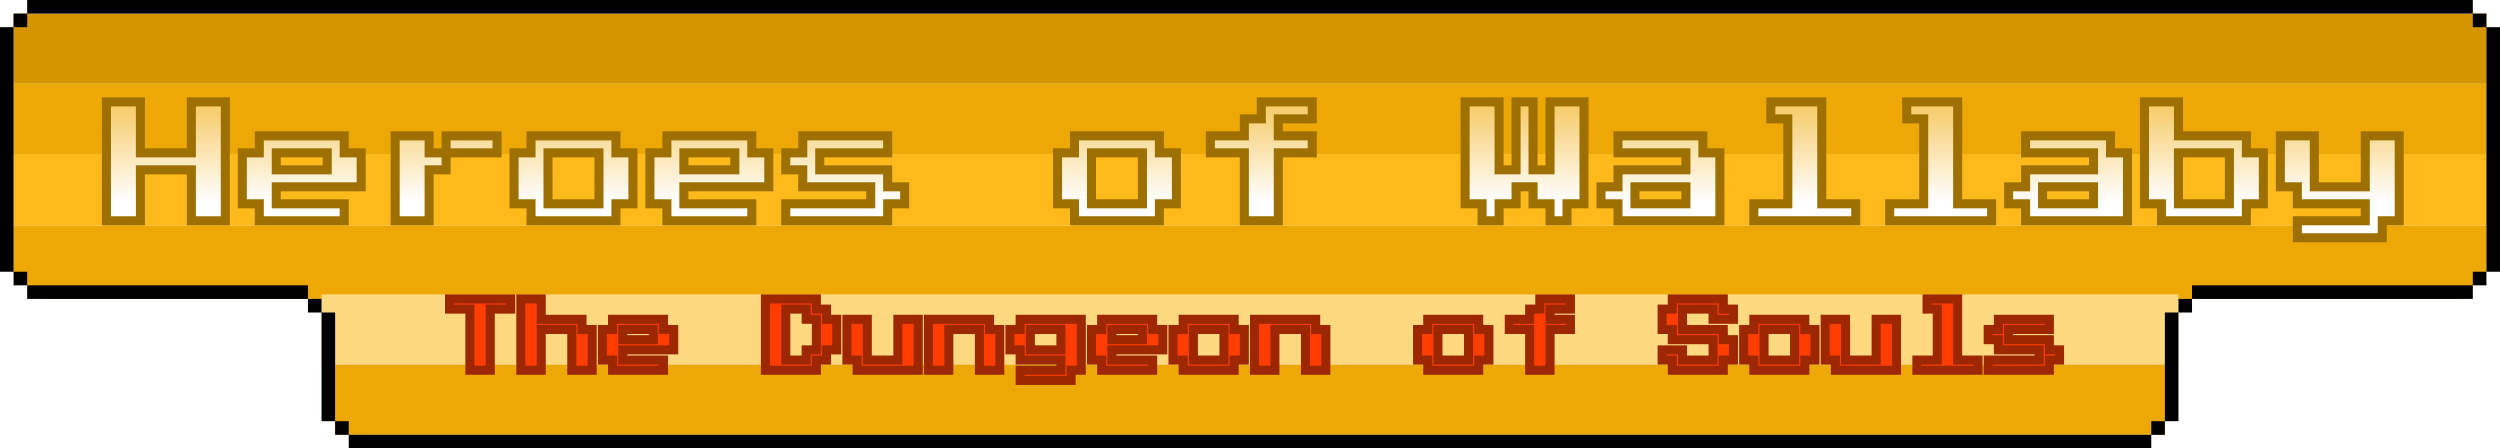 <svg fill="none" height="165" viewBox="0 0 920 165" width="920" xmlns="http://www.w3.org/2000/svg" xmlns:xlink="http://www.w3.org/1999/xlink"><filter id="a" color-interpolation-filters="sRGB" filterUnits="userSpaceOnUse" height="54.167" width="847.915" x="35.001" y="30"><feFlood flood-opacity="0" result="BackgroundImageFix"/><feColorMatrix in="SourceAlpha" result="hardAlpha" type="matrix" values="0 0 0 0 0 0 0 0 0 0 0 0 0 0 0 0 0 0 127 0"/><feOffset dx="4.167" dy="4.167"/><feComposite in2="hardAlpha" operator="out"/><feColorMatrix type="matrix" values="0 0 0 0 0.421 0 0 0 0 0.298 0 0 0 0 0 0 0 0 0.8 0"/><feBlend in2="BackgroundImageFix" mode="normal" result="effect1_dropShadow_100_13019"/><feBlend in="SourceGraphic" in2="effect1_dropShadow_100_13019" mode="normal" result="shape"/><feColorMatrix in="SourceAlpha" result="hardAlpha" type="matrix" values="0 0 0 0 0 0 0 0 0 0 0 0 0 0 0 0 0 0 127 0"/><feOffset dy="3.333"/><feGaussianBlur stdDeviation="1.667"/><feComposite in2="hardAlpha" k2="-1" k3="1" operator="arithmetic"/><feColorMatrix type="matrix" values="0 0 0 0 1 0 0 0 0 1 0 0 0 0 1 0 0 0 0.25 0"/><feBlend in2="shape" mode="normal" result="effect2_innerShadow_100_13019"/></filter><filter id="b" color-interpolation-filters="sRGB" filterUnits="userSpaceOnUse" height="33.333" width="594.165" x="163.751" y="105.001"><feFlood flood-opacity="0" result="BackgroundImageFix"/><feColorMatrix in="SourceAlpha" result="hardAlpha" type="matrix" values="0 0 0 0 0 0 0 0 0 0 0 0 0 0 0 0 0 0 127 0"/><feOffset dx="1.667" dy="1.667"/><feComposite in2="hardAlpha" operator="out"/><feColorMatrix type="matrix" values="0 0 0 0 0.475 0 0 0 0 0.116 0 0 0 0 0 0 0 0 1 0"/><feBlend in2="BackgroundImageFix" mode="normal" result="effect1_dropShadow_100_13019"/><feBlend in="SourceGraphic" in2="effect1_dropShadow_100_13019" mode="normal" result="shape"/><feColorMatrix in="SourceAlpha" result="hardAlpha" type="matrix" values="0 0 0 0 0 0 0 0 0 0 0 0 0 0 0 0 0 0 127 0"/><feOffset dy="3.333"/><feGaussianBlur stdDeviation="1.667"/><feComposite in2="hardAlpha" k2="-1" k3="1" operator="arithmetic"/><feColorMatrix type="matrix" values="0 0 0 0 1 0 0 0 0 1 0 0 0 0 1 0 0 0 0.25 0"/><feBlend in2="shape" mode="normal" result="effect2_innerShadow_100_13019"/></filter><linearGradient id="c" gradientUnits="userSpaceOnUse" x1="460" x2="460" y1="30" y2="80"><stop offset="0" stop-color="#f6c962"/><stop offset=".729" stop-color="#fff"/></linearGradient><path d="m5 5.004h909.998v25.833h-909.998z" fill="#d59500"/><path d="m5 30.839h909.998v25.833h-909.998z" fill="#eda806"/><path d="m5 56.67h909.998v26.33h-909.998z" fill="#feba1a"/><path d="m5 83h910v17l-10 10h-889.5l-10.5-10z" fill="#eda806"/><path d="m118.333 108.337h683.332v25.833h-683.332z" fill="#ffd980"/><path d="m123.333 134.171h673.332v25.833h-673.332z" fill="#eda806"/><g filter="url(#a)"><path d="m35.001 73.75v-43.75h12.5v18.75h18.75v-18.75h12.5v43.75h-12.5v-18.75h-18.75v18.75zm56.25 0v-6.25h-6.25v-18.75h6.25v-6.25h31.25v6.25h6.25v12.5h-31.25v6.25h25v6.25zm6.25-18.75h18.75v-6.25h-18.75zm56.25-6.25h6.25v6.25h-6.25v18.75h-12.5v-31.25h12.5zm25-6.25v6.25h-18.75v-6.25zm12.5 31.25v-6.25h-6.25v-18.75h6.25v-6.25h31.249v6.25h6.25v18.75h-6.25v6.25zm6.249-6.25h18.75v-18.75h-18.75zm43.75 6.25v-6.25h-6.25v-18.75h6.25v-6.25h31.25v6.25h6.25v12.5h-31.25v6.25h25v6.25zm6.25-18.75h18.75v-6.25h-18.75zm37.5 18.75v-6.25h31.25v-6.25h-25v-6.25h-6.25v-6.25h6.25v-6.25h31.25v6.25h-25v6.25h25v6.25h6.25v6.25h-6.25v6.25zm106.25 0v-6.25h-6.25v-18.75h6.25v-6.25h31.25v6.25h6.25v18.75h-6.25v6.25zm6.25-6.25h18.75v-18.75h-18.75zm56.25 6.25v-25h-12.5v-6.25h12.5v-6.25h6.25v-6.25h18.75v6.25h-12.5v6.25h12.5v6.25h-12.5v25zm87.5 0v-6.25h-6.25v-37.5h12.5v25h6.25v-25h6.25v25h6.25v-25h12.5v37.5h-6.25v6.25h-6.25v-6.25h-6.25v-6.25h-6.25v6.25h-6.25v6.25zm50 0v-6.25h-6.25v-6.25h6.25v-6.25h25v-6.25h-25v-6.25h31.25v6.25h6.25v25zm6.25-6.25h18.75v-6.25h-18.75zm43.75 6.25v-6.25h12.5v-31.25h-6.25v-6.25h18.75v37.5h12.5v6.25zm50 0v-6.25h12.5v-31.25h-6.25v-6.25h18.75v37.5h12.499v6.25zm50 0v-6.25h-6.25v-6.25h6.25v-6.25h24.999v-6.25h-24.999v-6.25h31.249v6.25h6.25v25zm6.249-6.25h18.75v-6.25h-18.75zm43.75 6.25v-6.25h-6.25v-37.5h12.5v12.5h25v6.25h6.25v18.75h-6.25v6.25zm6.25-6.25h18.75v-18.75h-18.75zm43.75 12.5v-6.25h25v-6.25h-25v-6.25h-6.25v-18.75h12.5v18.75h18.75v-18.75h12.5v31.25h-6.25v6.25z" fill="url(#c)"/><path d="m35.001 73.75h-1.667v1.667h1.667zm0-43.75v-1.667h-1.667v1.667zm12.5 0h1.667v-1.667h-1.667zm0 18.75h-1.667v1.667h1.667zm18.75 0v1.667h1.667v-1.667zm0-18.75v-1.667h-1.667v1.667zm12.5 0h1.667v-1.667h-1.667zm0 43.75v1.667h1.667v-1.667zm-12.5 0h-1.667v1.667h1.667zm0-18.75h1.667v-1.667h-1.667zm-18.75 0v-1.667h-1.667v1.667zm0 18.75v1.667h1.667v-1.667zm-10.833 0v-43.75h-3.333v43.75zm-1.667-42.083h12.5v-3.333h-12.5zm10.833-1.667v18.75h3.333v-18.75zm1.667 20.417h18.75v-3.333h-18.75zm20.417-1.667v-18.75h-3.333v18.75zm-1.667-17.083h12.5v-3.333h-12.5zm10.833-1.667v43.75h3.333v-43.75zm1.667 42.083h-12.5v3.333h12.5zm-10.833 1.667v-18.75h-3.333v18.75zm-1.667-20.417h-18.75v3.333h18.75zm-20.417 1.667v18.75h3.333v-18.75zm1.667 17.083h-12.5v3.333h12.5zm43.75 1.667h-1.667v1.667h1.667zm0-6.25h1.667v-1.667h-1.667zm-6.25 0h-1.667v1.667h1.667zm0-18.75v-1.667h-1.667v1.667zm6.25 0v1.667h1.667v-1.667zm0-6.25v-1.667h-1.667v1.667zm31.25 0h1.666v-1.667h-1.666zm0 6.25h-1.667v1.667h1.667zm6.25 0h1.666v-1.667h-1.666zm0 12.5v1.667h1.666v-1.667zm-31.25 0v-1.667h-1.667v1.667zm0 6.25h-1.667v1.667h1.667zm25 0h1.666v-1.667h-1.666zm0 6.25v1.667h1.666v-1.667zm-25-18.75h-1.667v1.667h1.667zm18.75 0v1.667h1.666v-1.667zm0-6.25h1.666v-1.667h-1.666zm-18.75 0v-1.667h-1.667v1.667zm-4.583 25v-6.25h-3.333v6.25zm-1.667-7.917h-6.25v3.333h6.25zm-4.583 1.667v-18.75h-3.333v18.75zm-1.667-17.083h6.25v-3.333h-6.25zm7.917-1.667v-6.25h-3.333v6.25zm-1.667-4.583h31.25v-3.333h-31.25zm29.583-1.667v6.25h3.333v-6.25zm1.667 7.917h6.25v-3.333h-6.25zm4.583-1.667v12.5h3.333v-12.5zm1.667 10.833h-31.25v3.333h31.25zm-32.917 1.667v6.25h3.333v-6.25zm1.667 7.917h25v-3.333h-25zm23.333-1.667v6.25h3.333v-6.25zm1.667 4.583h-31.25v3.333h31.25zm-25-15.417h18.75v-3.333h-18.75zm20.416-1.667v-6.25h-3.333v6.25zm-1.666-7.917h-18.75v3.333h18.75zm-20.417 1.667v6.25h3.333v-6.25zm57.917 0h-1.667v1.667h1.667zm6.25 0h1.666v-1.667h-1.666zm0 6.25v1.667h1.666v-1.667zm-6.25 0v-1.667h-1.667v1.667zm0 18.75v1.667h1.666v-1.667zm-12.5 0h-1.667v1.667h1.667zm0-31.25v-1.667h-1.667v1.667zm12.5 0h1.666v-1.667h-1.666zm25 0h1.666v-1.667h-1.666zm0 6.25v1.667h1.666v-1.667zm-18.75 0h-1.667v1.667h1.667zm0-6.25v-1.667h-1.667v1.667zm-6.25 7.917h6.25v-3.333h-6.25zm4.583-1.667v6.25h3.333v-6.25zm1.667 4.583h-6.25v3.333h6.25zm-7.917 1.667v18.75h3.333v-18.75zm1.667 17.083h-12.5v3.333h12.5zm-10.834 1.667v-31.25h-3.333v31.25zm-1.666-29.583h12.5v-3.333h-12.5zm10.833-1.667v6.25h3.333v-6.25zm25 0v6.25h3.333v-6.25zm1.667 4.583h-18.75v3.333h18.75zm-17.084 1.667v-6.25h-3.333v6.25zm-1.666-4.583h18.75v-3.333h-18.75zm31.25 29.583h-1.667v1.667h1.667zm0-6.25h1.666v-1.667h-1.666zm-6.25 0h-1.667v1.667h1.667zm0-18.75v-1.667h-1.667v1.667zm6.25 0v1.667h1.666v-1.667zm0-6.25v-1.667h-1.667v1.667zm31.249 0h1.667v-1.667h-1.667zm0 6.25h-1.666v1.667h1.666zm6.25 0h1.667v-1.667h-1.667zm0 18.75v1.667h1.667v-1.667zm-6.25 0v-1.667h-1.666v1.667zm0 6.25v1.667h1.667v-1.667zm-25-6.25h-1.666v1.667h1.666zm18.75 0v1.667h1.667v-1.667zm0-18.75h1.667v-1.667h-1.667zm-18.75 0v-1.667h-1.666v1.667zm-4.583 25v-6.25h-3.333v6.25zm-1.666-7.917h-6.25v3.333h6.25zm-4.584 1.667v-18.75h-3.333v18.75zm-1.666-17.083h6.25v-3.333h-6.25zm7.916-1.667v-6.25h-3.333v6.25zm-1.666-4.583h31.249v-3.333h-31.249zm29.583-1.667v6.25h3.333v-6.25zm1.666 7.917h6.25v-3.333h-6.25zm4.584-1.667v18.75h3.333v-18.75zm1.666 17.083h-6.25v3.333h6.25zm-7.916 1.667v6.25h3.333v-6.25zm1.666 4.583h-31.249v3.333h31.249zm-25-2.917h18.75v-3.333h-18.75zm20.417-1.667v-18.75h-3.333v18.75zm-1.667-20.417h-18.75v3.333h18.75zm-20.416 1.667v18.75h3.333v-18.75zm45.416 25h-1.666v1.667h1.666zm0-6.25h1.667v-1.667h-1.667zm-6.25 0h-1.666v1.667h1.666zm0-18.75v-1.667h-1.666v1.667zm6.25 0v1.667h1.667v-1.667zm0-6.25v-1.667h-1.666v1.667zm31.25 0h1.667v-1.667h-1.667zm0 6.25h-1.666v1.667h1.666zm6.25 0h1.667v-1.667h-1.667zm0 12.5v1.667h1.667v-1.667zm-31.25 0v-1.667h-1.666v1.667zm0 6.25h-1.666v1.667h1.666zm25 0h1.667v-1.667h-1.667zm0 6.25v1.667h1.667v-1.667zm-25-18.75h-1.666v1.667h1.666zm18.75 0v1.667h1.667v-1.667zm0-6.25h1.667v-1.667h-1.667zm-18.75 0v-1.667h-1.666v1.667zm-4.583 25v-6.25h-3.333v6.25zm-1.667-7.917h-6.25v3.333h6.25zm-4.583 1.667v-18.75h-3.333v18.75zm-1.667-17.083h6.25v-3.333h-6.25zm7.917-1.667v-6.25h-3.333v6.25zm-1.667-4.583h31.25v-3.333h-31.25zm29.584-1.667v6.25h3.333v-6.25zm1.666 7.917h6.25v-3.333h-6.25zm4.584-1.667v12.5h3.333v-12.5zm1.666 10.833h-31.25v3.333h31.25zm-32.916 1.667v6.25h3.333v-6.25zm1.666 7.917h25v-3.333h-25zm23.334-1.667v6.25h3.333v-6.25zm1.666 4.583h-31.25v3.333h31.25zm-25-15.417h18.75v-3.333h-18.75zm20.417-1.667v-6.25h-3.333v6.25zm-1.667-7.917h-18.75v3.333h18.75zm-20.416 1.667v6.25h3.333v-6.25zm39.166 25h-1.666v1.667h1.666zm0-6.25v-1.667h-1.666v1.667zm31.25 0v1.667h1.667v-1.667zm0-6.25h1.667v-1.667h-1.667zm-25 0h-1.666v1.667h1.666zm0-6.25h1.667v-1.667h-1.667zm-6.25 0h-1.666v1.667h1.666zm0-6.25v-1.667h-1.666v1.667zm6.25 0v1.667h1.667v-1.667zm0-6.25v-1.667h-1.666v1.667zm31.25 0h1.667v-1.667h-1.667zm0 6.25v1.667h1.667v-1.667zm-25 0v-1.667h-1.666v1.667zm0 6.25h-1.666v1.667h1.666zm25 0h1.667v-1.667h-1.667zm0 6.25h-1.666v1.667h1.666zm6.25 0h1.667v-1.667h-1.667zm0 6.25v1.667h1.667v-1.667zm-6.25 0v-1.667h-1.666v1.667zm0 6.25v1.667h1.667v-1.667zm-35.833 0v-6.25h-3.333v6.25zm-1.667-4.583h31.25v-3.333h-31.25zm32.917-1.667v-6.25h-3.333v6.25zm-1.667-7.917h-25v3.333h25zm-23.333 1.667v-6.25h-3.333v6.25zm-1.667-7.917h-6.25v3.333h6.25zm-4.583 1.667v-6.25h-3.333v6.25zm-1.667-4.583h6.25v-3.333h-6.25zm7.917-1.667v-6.25h-3.333v6.25zm-1.667-4.583h31.25v-3.333h-31.25zm29.584-1.667v6.25h3.333v-6.25zm1.666 4.583h-25v3.333h25zm-26.666 1.667v6.25h3.333v-6.25zm1.666 7.917h25v-3.333h-25zm23.334-1.667v6.25h3.333v-6.25zm1.666 7.917h6.25v-3.333h-6.25zm4.584-1.667v6.25h3.333v-6.25zm1.666 4.583h-6.25v3.333h6.25zm-7.916 1.667v6.25h3.333v-6.25zm1.666 4.583h-37.5v3.333h37.5zm68.75 1.667h-1.667v1.667h1.667zm0-6.25h1.667v-1.667h-1.667zm-6.25 0h-1.667v1.667h1.667zm0-18.75v-1.667h-1.667v1.667zm6.25 0v1.667h1.667v-1.667zm0-6.25v-1.667h-1.667v1.667zm31.25 0h1.667v-1.667h-1.667zm0 6.25h-1.667v1.667h1.667zm6.25 0h1.667v-1.667h-1.667zm0 18.75v1.667h1.667v-1.667zm-6.25 0v-1.667h-1.667v1.667zm0 6.25v1.667h1.667v-1.667zm-25-6.25h-1.667v1.667h1.667zm18.75 0v1.667h1.667v-1.667zm0-18.75h1.667v-1.667h-1.667zm-18.75 0v-1.667h-1.667v1.667zm-4.583 25v-6.25h-3.334v6.25zm-1.667-7.917h-6.25v3.333h6.25zm-4.583 1.667v-18.75h-3.334v18.75zm-1.667-17.083h6.25v-3.333h-6.25zm7.917-1.667v-6.25h-3.334v6.25zm-1.667-4.583h31.25v-3.333h-31.25zm29.583-1.667v6.25h3.334v-6.25zm1.667 7.917h6.25v-3.333h-6.25zm4.583-1.667v18.75h3.334v-18.75zm1.667 17.083h-6.25v3.333h6.25zm-7.917 1.667v6.25h3.334v-6.25zm1.667 4.583h-31.25v3.333h31.25zm-25-2.917h18.75v-3.333h-18.75zm20.417-1.667v-18.75h-3.334v18.75zm-1.667-20.417h-18.75v3.333h18.75zm-20.417 1.667v18.75h3.334v-18.75zm57.917 25h-1.667v1.667h1.667zm0-25h1.667v-1.667h-1.667zm-12.5 0h-1.667v1.667h1.667zm0-6.25v-1.667h-1.667v1.667zm12.5 0v1.667h1.667v-1.667zm0-6.25v-1.667h-1.667v1.667zm6.25 0v1.667h1.667v-1.667zm0-6.25v-1.667h-1.667v1.667zm18.75 0h1.667v-1.667h-1.667zm0 6.25v1.667h1.667v-1.667zm-12.5 0v-1.667h-1.667v1.667zm0 6.25h-1.667v1.667h1.667zm12.5 0h1.667v-1.667h-1.667zm0 6.25v1.667h1.667v-1.667zm-12.5 0v-1.667h-1.667v1.667zm0 25v1.667h1.667v-1.667zm-10.833 0v-25h-3.334v25zm-1.667-26.667h-12.5v3.333h12.5zm-10.833 1.667v-6.25h-3.334v6.25zm-1.667-4.583h12.5v-3.333h-12.5zm14.167-1.667v-6.25h-3.334v6.25zm-1.667-4.583h6.25v-3.333h-6.25zm7.917-1.667v-6.25h-3.334v6.25zm-1.667-4.583h18.75v-3.333h-18.75zm17.083-1.667v6.25h3.334v-6.25zm1.667 4.583h-12.5v3.333h12.5zm-14.167 1.667v6.25h3.334v-6.25zm1.667 7.917h12.5v-3.333h-12.5zm10.833-1.667v6.25h3.334v-6.25zm1.667 4.583h-12.5v3.333h12.5zm-14.167 1.667v25h3.334v-25zm1.667 23.333h-12.5v3.333h12.5zm75 1.667h-1.667v1.667h1.667zm0-6.25h1.667v-1.667h-1.667zm-6.25 0h-1.667v1.667h1.667zm0-37.5v-1.667h-1.667v1.667zm12.5 0h1.667v-1.667h-1.667zm0 25h-1.667v1.667h1.667zm6.25 0v1.667h1.667v-1.667zm0-25v-1.667h-1.667v1.667zm6.25 0h1.666v-1.667h-1.666zm0 25h-1.667v1.667h1.667zm6.25 0v1.667h1.666v-1.667zm0-25v-1.667h-1.667v1.667zm12.5 0h1.666v-1.667h-1.666zm0 37.5v1.667h1.666v-1.667zm-6.25 0v-1.667h-1.667v1.667zm0 6.25v1.667h1.666v-1.667zm-6.25 0h-1.667v1.667h1.667zm0-6.25h1.666v-1.667h-1.666zm-6.25 0h-1.667v1.667h1.667zm0-6.25h1.666v-1.667h-1.666zm-6.25 0v-1.667h-1.667v1.667zm0 6.25v1.667h1.667v-1.667zm-6.25 0v-1.667h-1.667v1.667zm0 6.25v1.667h1.667v-1.667zm-4.583 0v-6.25h-3.334v6.25zm-1.667-7.917h-6.25v3.333h6.25zm-4.583 1.667v-37.5h-3.334v37.5zm-1.667-35.833h12.5v-3.333h-12.5zm10.833-1.667v25h3.334v-25zm1.667 26.667h6.25v-3.333h-6.25zm7.917-1.667v-25h-3.334v25zm-1.667-23.333h6.25v-3.333h-6.25zm4.583-1.667v25h3.333v-25zm1.667 26.667h6.25v-3.333h-6.25zm7.916-1.667v-25h-3.333v25zm-1.666-23.333h12.5v-3.333h-12.5zm10.833-1.667v37.5h3.333v-37.5zm1.667 35.833h-6.25v3.333h6.25zm-7.917 1.667v6.25h3.333v-6.25zm1.667 4.583h-6.25v3.333h6.25zm-4.584 1.667v-6.25h-3.333v6.25zm-1.666-7.917h-6.25v3.333h6.25zm-4.584 1.667v-6.25h-3.333v6.25zm-1.666-7.917h-6.25v3.333h6.25zm-7.917 1.667v6.25h3.334v-6.25zm1.667 4.583h-6.25v3.333h6.25zm-7.917 1.667v6.25h3.334v-6.25zm1.667 4.583h-6.25v3.333h6.25zm43.75 1.667h-1.667v1.667h1.667zm0-6.25h1.666v-1.667h-1.666zm-6.25 0h-1.667v1.667h1.667zm0-6.25v-1.667h-1.667v1.667zm6.25 0v1.667h1.666v-1.667zm0-6.25v-1.667h-1.667v1.667zm25 0v1.667h1.666v-1.667zm0-6.25h1.666v-1.667h-1.666zm-25 0h-1.667v1.667h1.667zm0-6.25v-1.667h-1.667v1.667zm31.25 0h1.666v-1.667h-1.666zm0 6.25h-1.667v1.667h1.667zm6.25 0h1.666v-1.667h-1.666zm0 25v1.667h1.666v-1.667zm-31.25-6.25h-1.667v1.667h1.667zm18.75 0v1.667h1.666v-1.667zm0-6.25h1.666v-1.667h-1.666zm-18.75 0v-1.667h-1.667v1.667zm-4.584 12.5v-6.25h-3.333v6.25zm-1.666-7.917h-6.25v3.333h6.25zm-4.584 1.667v-6.25h-3.333v6.25zm-1.666-4.583h6.25v-3.333h-6.25zm7.916-1.667v-6.25h-3.333v6.25zm-1.666-4.583h25v-3.333h-25zm26.666-1.667v-6.25h-3.333v6.25zm-1.666-7.917h-25v3.333h25zm-23.334 1.667v-6.25h-3.333v6.25zm-1.666-4.583h31.25v-3.333h-31.25zm29.583-1.667v6.25h3.333v-6.25zm1.667 7.917h6.25v-3.333h-6.25zm4.583-1.667v25h3.333v-25zm1.667 23.333h-37.5v3.333h37.5zm-31.25-2.917h18.75v-3.333h-18.75zm20.416-1.667v-6.25h-3.333v6.25zm-1.666-7.917h-18.75v3.333h18.75zm-20.417 1.667v6.25h3.333v-6.25zm45.417 12.5h-1.667v1.667h1.667zm0-6.25v-1.667h-1.667v1.667zm12.5 0v1.667h1.666v-1.667zm0-31.25h1.666v-1.667h-1.666zm-6.25 0h-1.667v1.667h1.667zm0-6.25v-1.667h-1.667v1.667zm18.75 0h1.666v-1.667h-1.666zm0 37.5h-1.667v1.667h1.667zm12.5 0h1.666v-1.667h-1.666zm0 6.25v1.667h1.666v-1.667zm-35.834 0v-6.25h-3.333v6.25zm-1.666-4.583h12.5v-3.333h-12.5zm14.166-1.667v-31.25h-3.333v31.25zm-1.666-32.917h-6.25v3.333h6.25zm-4.584 1.667v-6.25h-3.333v6.25zm-1.666-4.583h18.75v-3.333h-18.75zm17.083-1.667v37.5h3.333v-37.5zm1.667 39.167h12.5v-3.333h-12.5zm10.833-1.667v6.25h3.333v-6.25zm1.667 4.583h-37.5v3.333h37.5zm12.5 1.667h-1.667v1.667h1.667zm0-6.25v-1.667h-1.667v1.667zm12.5 0v1.667h1.666v-1.667zm0-31.25h1.666v-1.667h-1.666zm-6.25 0h-1.667v1.667h1.667zm0-6.25v-1.667h-1.667v1.667zm18.75 0h1.666v-1.667h-1.666zm0 37.5h-1.667v1.667h1.667zm12.499 0h1.667v-1.667h-1.667zm0 6.25v1.667h1.667v-1.667zm-35.833 0v-6.25h-3.333v6.25zm-1.666-4.583h12.5v-3.333h-12.5zm14.166-1.667v-31.25h-3.333v31.25zm-1.666-32.917h-6.25v3.333h6.25zm-4.584 1.667v-6.25h-3.333v6.25zm-1.666-4.583h18.75v-3.333h-18.75zm17.083-1.667v37.5h3.333v-37.5zm1.667 39.167h12.499v-3.333h-12.499zm10.833-1.667v6.25h3.333v-6.25zm1.666 4.583h-37.499v3.333h37.499zm12.501 1.667h-1.667v1.667h1.667zm0-6.25h1.666v-1.667h-1.666zm-6.25 0h-1.667v1.667h1.667zm0-6.25v-1.667h-1.667v1.667zm6.25 0v1.667h1.666v-1.667zm0-6.25v-1.667h-1.667v1.667zm24.999 0v1.667h1.667v-1.667zm0-6.25h1.667v-1.667h-1.667zm-24.999 0h-1.667v1.667h1.667zm0-6.25v-1.667h-1.667v1.667zm31.249 0h1.667v-1.667h-1.667zm0 6.25h-1.666v1.667h1.666zm6.25 0h1.667v-1.667h-1.667zm0 25v1.667h1.667v-1.667zm-31.25-6.25h-1.666v1.667h1.666zm18.75 0v1.667h1.667v-1.667zm0-6.25h1.667v-1.667h-1.667zm-18.75 0v-1.667h-1.666v1.667zm-4.583 12.5v-6.25h-3.333v6.25zm-1.666-7.917h-6.25v3.333h6.25zm-4.584 1.667v-6.25h-3.333v6.25zm-1.666-4.583h6.25v-3.333h-6.25zm7.916-1.667v-6.25h-3.333v6.25zm-1.666-4.583h24.999v-3.333h-24.999zm26.666-1.667v-6.25h-3.333v6.25zm-1.667-7.917h-24.999v3.333h24.999zm-23.333 1.667v-6.25h-3.333v6.25zm-1.666-4.583h31.249v-3.333h-31.249zm29.583-1.667v6.25h3.333v-6.25zm1.666 7.917h6.25v-3.333h-6.25zm4.584-1.667v25h3.333v-25zm1.666 23.333h-37.499v3.333h37.499zm-31.25-2.917h18.75v-3.333h-18.75zm20.417-1.667v-6.25h-3.333v6.25zm-1.667-7.917h-18.75v3.333h18.75zm-20.416 1.667v6.25h3.333v-6.25zm45.416 12.5h-1.666v1.667h1.666zm0-6.25h1.667v-1.667h-1.667zm-6.25 0h-1.666v1.667h1.666zm0-37.5v-1.667h-1.666v1.667zm12.5 0h1.667v-1.667h-1.667zm0 12.5h-1.666v1.667h1.666zm25 0h1.667v-1.667h-1.667zm0 6.25h-1.666v1.667h1.666zm6.25 0h1.667v-1.667h-1.667zm0 18.75v1.667h1.667v-1.667zm-6.25 0v-1.667h-1.666v1.667zm0 6.25v1.667h1.667v-1.667zm-25-6.25h-1.666v1.667h1.666zm18.75 0v1.667h1.667v-1.667zm0-18.75h1.667v-1.667h-1.667zm-18.75 0v-1.667h-1.666v1.667zm-4.583 25v-6.25h-3.333v6.25zm-1.667-7.917h-6.25v3.333h6.25zm-4.583 1.667v-37.5h-3.333v37.5zm-1.667-35.833h12.5v-3.333h-12.5zm10.834-1.667v12.5h3.333v-12.5zm1.666 14.167h25v-3.333h-25zm23.334-1.667v6.25h3.333v-6.25zm1.666 7.917h6.25v-3.333h-6.25zm4.584-1.667v18.75h3.333v-18.75zm1.666 17.083h-6.25v3.333h6.25zm-7.916 1.667v6.25h3.333v-6.25zm1.666 4.583h-31.25v3.333h31.25zm-25-2.917h18.75v-3.333h-18.75zm20.417-1.667v-18.75h-3.333v18.75zm-1.667-20.417h-18.75v3.333h18.75zm-20.416 1.667v18.75h3.333v-18.75zm45.416 31.25h-1.666v1.667h1.666zm0-6.25v-1.667h-1.666v1.667zm25 0v1.667h1.667v-1.667zm0-6.25h1.667v-1.667h-1.667zm-25 0h-1.666v1.667h1.666zm0-6.25h1.667v-1.667h-1.667zm-6.25 0h-1.666v1.667h1.666zm0-18.75v-1.667h-1.666v1.667zm12.5 0h1.667v-1.667h-1.667zm0 18.75h-1.666v1.667h1.666zm18.75 0v1.667h1.667v-1.667zm0-18.75v-1.667h-1.666v1.667zm12.5 0h1.667v-1.667h-1.667zm0 31.25v1.667h1.667v-1.667zm-6.25 0v-1.667h-1.666v1.667zm0 6.25v1.667h1.667v-1.667zm-29.583 0v-6.25h-3.333v6.25zm-1.667-4.583h25v-3.333h-25zm26.667-1.667v-6.25h-3.333v6.25zm-1.667-7.917h-25v3.333h25zm-23.333 1.667v-6.25h-3.333v6.25zm-1.667-7.917h-6.25v3.333h6.25zm-4.583 1.667v-18.75h-3.333v18.75zm-1.667-17.083h12.5v-3.333h-12.5zm10.834-1.667v18.75h3.333v-18.75zm1.666 20.417h18.75v-3.333h-18.75zm20.417-1.667v-18.75h-3.333v18.75zm-1.667-17.083h12.5v-3.333h-12.5zm10.834-1.667v31.25h3.333v-31.25zm1.666 29.583h-6.25v3.333h6.25zm-7.916 1.667v6.25h3.333v-6.25zm1.666 4.583h-31.25v3.333h31.25z" fill="#9e7001"/></g><g filter="url(#b)"><path d="m171.251 131.251v-22.5h-7.5v-3.75h22.5v3.75h-7.5v22.5zm18.75 0v-26.25h7.5v7.5h14.999v3.75h3.75v15h-7.5v-15h-11.249v15zm33.749 0v-3.75h-3.75v-11.25h3.75v-3.75h18.75v3.75h3.75v7.5h-18.75v3.75h15v3.75zm3.75-11.25h11.25v-3.75h-11.25zm52.5 11.25v-26.25h18.75v3.75h3.75v3.75h3.75v11.25h-3.75v3.75h-3.75v3.75zm7.5-3.75h7.5v-3.75h3.75v-11.25h-3.75v-3.75h-7.5zm26.25 3.75v-3.75h-3.75v-15h7.5v15h11.25v-15h7.5v18.75zm26.25 0v-18.75h22.5v3.75h3.75v15h-7.5v-15h-11.25v15zm33.75 3.75v-3.75h15v-3.75h-15v-3.75h-3.75v-7.5h3.75v-3.75h22.5v18.75h-3.75v3.75zm3.75-11.25h11.25v-7.5h-11.25zm26.25 7.5v-3.75h-3.75v-11.25h3.75v-3.75h18.75v3.75h3.75v7.5h-18.75v3.75h15v3.75zm3.75-11.25h11.25v-3.75h-11.25zm26.25 11.25v-3.75h-3.75v-11.25h3.75v-3.75h18.75v3.75h3.75v11.25h-3.75v3.75zm3.75-3.75h11.25v-11.25h-11.25zm22.5 3.75v-18.75h22.5v3.75h3.75v15h-7.5v-15h-11.25v15zm63.75 0v-3.75h-3.75v-11.25h3.75v-3.75h18.75v3.75h3.75v11.25h-3.75v3.75zm3.75-3.75h11.25v-11.25h-11.25zm33.75 3.75v-15h-7.5v-3.75h7.5v-3.75h3.75v-3.75h11.25v3.75h-7.5v3.75h7.5v3.75h-7.5v15zm52.5 0v-3.75h-3.75v-3.75h7.5v3.75h11.25v-7.5h-15v-3.75h-3.75v-7.5h3.75v-3.75h18.75v3.75h3.75v3.75h-7.5v-3.75h-11.25v7.5h15v3.75h3.75v7.5h-3.75v3.75zm30 0v-3.75h-3.75v-11.25h3.75v-3.75h18.75v3.75h3.75v11.25h-3.75v3.75zm3.75-3.75h11.25v-11.25h-11.25zm26.25 3.75v-3.75h-3.75v-15h7.5v15h11.25v-15h7.5v18.75zm30 0v-3.75h7.499v-18.75h-3.75v-3.75h11.25v22.5h7.5v3.75zm26.25 0v-3.75h18.749v-3.75h-14.999v-3.75h-3.75v-3.75h3.75v-3.75h18.749v3.75h-15v3.75h15v3.75h3.75v3.75h-3.75v3.75z" fill="#ff3d00"/><path d="m171.251 131.251h-1.667v1.667h1.667zm0-22.5h1.666v-1.667h-1.666zm-7.5 0h-1.667v1.667h1.667zm0-3.75v-1.667h-1.667v1.667zm22.5 0h1.666v-1.667h-1.666zm0 3.75v1.667h1.666v-1.667zm-7.5 0v-1.667h-1.667v1.667zm0 22.5v1.667h1.666v-1.667zm-5.834 0v-22.5h-3.333v22.5zm-1.666-24.167h-7.5v3.334h7.5zm-5.834 1.667v-3.75h-3.333v3.75zm-1.666-2.083h22.5v-3.334h-22.5zm20.833-1.667v3.75h3.333v-3.75zm1.667 2.083h-7.5v3.334h7.5zm-9.167 1.667v22.5h3.333v-22.5zm1.667 20.833h-7.5v3.334h7.5zm11.25 1.667h-1.667v1.667h1.667zm0-26.25v-1.667h-1.667v1.667zm7.5 0h1.666v-1.667h-1.666zm0 7.5h-1.667v1.667h1.667zm14.999 0h1.667v-1.667h-1.667zm0 3.75h-1.666v1.667h1.666zm3.75 0h1.667v-1.667h-1.667zm0 15v1.667h1.667v-1.667zm-7.5 0h-1.666v1.667h1.666zm0-15h1.667v-1.667h-1.667zm-11.249 0v-1.667h-1.667v1.667zm0 15v1.667h1.666v-1.667zm-5.834 0v-26.25h-3.333v26.25zm-1.666-24.583h7.5v-3.334h-7.5zm5.833-1.667v7.5h3.333v-7.5zm1.667 9.167h14.999v-3.334h-14.999zm13.333-1.667v3.75h3.333v-3.75zm1.666 5.417h3.75v-3.334h-3.75zm2.084-1.667v15h3.333v-15zm1.666 13.333h-7.5v3.334h7.5zm-5.833 1.667v-15h-3.333v15zm-1.667-16.667h-11.249v3.334h11.249zm-12.916 1.667v15h3.333v-15zm1.667 13.333h-7.5v3.334h7.5zm26.249 1.667h-1.666v1.667h1.666zm0-3.75h1.667v-1.667h-1.667zm-3.75 0h-1.666v1.667h1.666zm0-11.25v-1.667h-1.666v1.667zm3.75 0v1.667h1.667v-1.667zm0-3.75v-1.667h-1.666v1.667zm18.75 0h1.667v-1.667h-1.667zm0 3.75h-1.666v1.667h1.666zm3.75 0h1.667v-1.667h-1.667zm0 7.5v1.667h1.667v-1.667zm-18.75 0v-1.667h-1.666v1.667zm0 3.75h-1.666v1.667h1.666zm15 0h1.667v-1.667h-1.667zm0 3.75v1.667h1.667v-1.667zm-15-11.25h-1.666v1.667h1.666zm11.25 0v1.667h1.667v-1.667zm0-3.75h1.667v-1.667h-1.667zm-11.25 0v-1.667h-1.666v1.667zm-2.083 15v-3.75h-3.333v3.75zm-1.667-5.417h-3.75v3.334h3.75zm-2.083 1.667v-11.25h-3.333v11.25zm-1.667-9.583h3.75v-3.334h-3.75zm5.417-1.667v-3.75h-3.333v3.75zm-1.667-2.083h18.75v-3.334h-18.75zm17.084-1.667v3.75h3.333v-3.75zm1.666 5.417h3.75v-3.334h-3.75zm2.084-1.667v7.5h3.333v-7.5zm1.666 5.833h-18.75v3.334h18.75zm-20.416 1.667v3.75h3.333v-3.75zm1.666 5.417h15v-3.334h-15zm13.334-1.667v3.75h3.333v-3.75zm1.666 2.083h-18.75v3.334h18.75zm-15-7.916h11.25v-3.334h-11.25zm12.917-1.667v-3.75h-3.333v3.75zm-1.667-5.417h-11.25v3.334h11.25zm-12.916 1.667v3.75h3.333v-3.75zm54.166 15h-1.666v1.667h1.666zm0-26.25v-1.667h-1.666v1.667zm18.75 0h1.667v-1.667h-1.667zm0 3.75h-1.666v1.667h1.666zm3.75 0h1.667v-1.667h-1.667zm0 3.75h-1.666v1.667h1.666zm3.75 0h1.667v-1.667h-1.667zm0 11.25v1.667h1.667v-1.667zm-3.75 0v-1.667h-1.666v1.667zm0 3.75v1.667h1.667v-1.667zm-3.75 0v-1.667h-1.666v1.667zm0 3.75v1.667h1.667v-1.667zm-11.25-3.75h-1.666v1.667h1.666zm7.5 0v1.667h1.667v-1.667zm0-3.75v-1.667h-1.666v1.667zm3.75 0v1.667h1.667v-1.667zm0-11.25h1.667v-1.667h-1.667zm-3.75 0h-1.666v1.667h1.666zm0-3.75h1.667v-1.667h-1.667zm-7.5 0v-1.667h-1.666v1.667zm-5.833 22.5v-26.25h-3.333v26.25zm-1.667-24.583h18.75v-3.334h-18.75zm17.084-1.667v3.75h3.333v-3.75zm1.666 5.417h3.75v-3.334h-3.75zm2.084-1.667v3.75h3.333v-3.75zm1.666 5.417h3.75v-3.334h-3.75zm2.084-1.667v11.25h3.333v-11.25zm1.666 9.583h-3.75v3.334h3.75zm-5.416 1.667v3.75h3.333v-3.75zm1.666 2.083h-3.75v3.334h3.75zm-5.416 1.667v3.75h3.333v-3.75zm1.666 2.083h-18.75v3.334h18.75zm-11.25-.416h7.5v-3.334h-7.5zm9.167-1.667v-3.75h-3.333v3.75zm-1.667-2.083h3.75v-3.334h-3.75zm5.417-1.667v-11.25h-3.333v11.25zm-1.667-12.917h-3.75v3.334h3.75zm-2.083 1.667v-3.75h-3.333v3.75zm-1.667-5.417h-7.5v3.334h7.5zm-9.166 1.667v18.75h3.333v-18.75zm27.916 22.5h-1.666v1.667h1.666zm0-3.75h1.667v-1.667h-1.667zm-3.75 0h-1.666v1.667h1.666zm0-15v-1.667h-1.666v1.667zm7.5 0h1.667v-1.667h-1.667zm0 15h-1.666v1.667h1.666zm11.25 0v1.667h1.667v-1.667zm0-15v-1.667h-1.666v1.667zm7.5 0h1.667v-1.667h-1.667zm0 18.75v1.667h1.667v-1.667zm-20.833 0v-3.75h-3.333v3.75zm-1.667-5.417h-3.75v3.334h3.75zm-2.083 1.667v-15h-3.333v15zm-1.667-13.333h7.5v-3.334h-7.5zm5.834-1.667v15h3.333v-15zm1.666 16.667h11.25v-3.334h-11.25zm12.917-1.667v-15h-3.333v15zm-1.667-13.333h7.5v-3.334h-7.5zm5.834-1.667v18.75h3.333v-18.75zm1.666 17.083h-22.5v3.334h22.5zm3.75 1.667h-1.666v1.667h1.666zm0-18.75v-1.667h-1.666v1.667zm22.5 0h1.667v-1.667h-1.667zm0 3.75h-1.666v1.667h1.666zm3.75 0h1.667v-1.667h-1.667zm0 15v1.667h1.667v-1.667zm-7.5 0h-1.666v1.667h1.666zm0-15h1.667v-1.667h-1.667zm-11.25 0v-1.667h-1.666v1.667zm0 15v1.667h1.667v-1.667zm-5.833 0v-18.75h-3.333v18.75zm-1.667-17.083h22.5v-3.334h-22.5zm20.834-1.667v3.75h3.333v-3.75zm1.666 5.417h3.75v-3.334h-3.75zm2.084-1.667v15h3.333v-15zm1.666 13.333h-7.5v3.334h7.5zm-5.833 1.667v-15h-3.333v15zm-1.667-16.667h-11.25v3.334h11.25zm-12.916 1.667v15h3.333v-15zm1.666 13.333h-7.5v3.334h7.5zm26.25 5.417h-1.666v1.667h1.666zm0-3.75v-1.667h-1.666v1.667zm15 0v1.667h1.667v-1.667zm0-3.75h1.667v-1.667h-1.667zm-15 0h-1.666v1.667h1.666zm0-3.75h1.667v-1.667h-1.667zm-3.75 0h-1.666v1.667h1.666zm0-7.5v-1.667h-1.666v1.667zm3.75 0v1.667h1.667v-1.667zm0-3.75v-1.667h-1.666v1.667zm22.5 0h1.667v-1.667h-1.667zm0 18.75v1.667h1.667v-1.667zm-3.75 0v-1.667h-1.667v1.667zm0 3.75v1.667h1.667v-1.667zm-15-11.25h-1.666v1.667h1.666zm11.25 0v1.667h1.667v-1.667zm0-7.5h1.667v-1.667h-1.667zm-11.25 0v-1.667h-1.666v1.667zm-2.083 18.75v-3.75h-3.333v3.75zm-1.667-2.083h15v-3.334h-15zm16.667-1.667v-3.75h-3.334v3.75zm-1.667-5.417h-15v3.334h15zm-13.333 1.667v-3.75h-3.333v3.75zm-1.667-5.417h-3.75v3.334h3.75zm-2.083 1.667v-7.5h-3.333v7.5zm-1.667-5.833h3.75v-3.334h-3.75zm5.417-1.667v-3.75h-3.333v3.75zm-1.667-2.083h22.5v-3.334h-22.5zm20.833-1.667v18.75h3.334v-18.75zm1.667 17.083h-3.75v3.334h3.75zm-5.417 1.667v3.75h3.334v-3.75zm1.667 2.083h-18.75v3.334h18.75zm-15-7.916h11.25v-3.334h-11.25zm12.917-1.667v-7.5h-3.334v7.5zm-1.667-9.167h-11.25v3.334h11.25zm-12.916 1.667v7.5h3.333v-7.5zm27.916 15h-1.667v1.667h1.667zm0-3.75h1.667v-1.667h-1.667zm-3.75 0h-1.667v1.667h1.667zm0-11.25v-1.667h-1.667v1.667zm3.75 0v1.667h1.667v-1.667zm0-3.75v-1.667h-1.667v1.667zm18.75 0h1.667v-1.667h-1.667zm0 3.75h-1.667v1.667h1.667zm3.75 0h1.667v-1.667h-1.667zm0 7.5v1.667h1.667v-1.667zm-18.75 0v-1.667h-1.667v1.667zm0 3.75h-1.667v1.667h1.667zm15 0h1.667v-1.667h-1.667zm0 3.75v1.667h1.667v-1.667zm-15-11.25h-1.667v1.667h1.667zm11.25 0v1.667h1.667v-1.667zm0-3.75h1.667v-1.667h-1.667zm-11.25 0v-1.667h-1.667v1.667zm-2.083 15v-3.75h-3.334v3.75zm-1.667-5.417h-3.75v3.334h3.75zm-2.083 1.667v-11.25h-3.334v11.25zm-1.667-9.583h3.75v-3.334h-3.75zm5.417-1.667v-3.75h-3.334v3.75zm-1.667-2.083h18.75v-3.334h-18.75zm17.083-1.667v3.75h3.334v-3.75zm1.667 5.417h3.75v-3.334h-3.75zm2.083-1.667v7.5h3.334v-7.5zm1.667 5.833h-18.75v3.334h18.75zm-20.417 1.667v3.75h3.334v-3.75zm1.667 5.417h15v-3.334h-15zm13.333-1.667v3.75h3.334v-3.75zm1.667 2.083h-18.75v3.334h18.75zm-15-7.916h11.25v-3.334h-11.25zm12.917-1.667v-3.75h-3.334v3.75zm-1.667-5.417h-11.25v3.334h11.25zm-12.917 1.667v3.75h3.334v-3.75zm27.917 15h-1.667v1.667h1.667zm0-3.75h1.667v-1.667h-1.667zm-3.75 0h-1.667v1.667h1.667zm0-11.25v-1.667h-1.667v1.667zm3.75 0v1.667h1.667v-1.667zm0-3.75v-1.667h-1.667v1.667zm18.75 0h1.667v-1.667h-1.667zm0 3.75h-1.667v1.667h1.667zm3.75 0h1.667v-1.667h-1.667zm0 11.25v1.667h1.667v-1.667zm-3.75 0v-1.667h-1.667v1.667zm0 3.75v1.667h1.667v-1.667zm-15-3.75h-1.667v1.667h1.667zm11.25 0v1.667h1.667v-1.667zm0-11.25h1.667v-1.667h-1.667zm-11.25 0v-1.667h-1.667v1.667zm-2.083 15v-3.75h-3.334v3.75zm-1.667-5.417h-3.75v3.334h3.75zm-2.083 1.667v-11.25h-3.334v11.25zm-1.667-9.583h3.75v-3.334h-3.75zm5.417-1.667v-3.75h-3.334v3.75zm-1.667-2.083h18.75v-3.334h-18.75zm17.083-1.667v3.75h3.334v-3.75zm1.667 5.417h3.75v-3.334h-3.75zm2.083-1.667v11.25h3.334v-11.25zm1.667 9.583h-3.75v3.334h3.75zm-5.417 1.667v3.75h3.334v-3.75zm1.667 2.083h-18.75v3.334h18.75zm-15-.416h11.25v-3.334h-11.25zm12.917-1.667v-11.25h-3.334v11.25zm-1.667-12.917h-11.25v3.334h11.25zm-12.917 1.667v11.25h3.334v-11.25zm24.167 15h-1.667v1.667h1.667zm0-18.75v-1.667h-1.667v1.667zm22.5 0h1.667v-1.667h-1.667zm0 3.75h-1.667v1.667h1.667zm3.75 0h1.667v-1.667h-1.667zm0 15v1.667h1.667v-1.667zm-7.5 0h-1.667v1.667h1.667zm0-15h1.667v-1.667h-1.667zm-11.25 0v-1.667h-1.667v1.667zm0 15v1.667h1.667v-1.667zm-5.833 0v-18.75h-3.334v18.75zm-1.667-17.083h22.5v-3.334h-22.5zm20.833-1.667v3.75h3.334v-3.75zm1.667 5.417h3.75v-3.334h-3.75zm2.083-1.667v15h3.334v-15zm1.667 13.333h-7.5v3.334h7.5zm-5.833 1.667v-15h-3.334v15zm-1.667-16.667h-11.25v3.334h11.25zm-12.917 1.667v15h3.334v-15zm1.667 13.333h-7.5v3.334h7.5zm56.25 1.667h-1.667v1.667h1.667zm0-3.75h1.667v-1.667h-1.667zm-3.75 0h-1.667v1.667h1.667zm0-11.25v-1.667h-1.667v1.667zm3.75 0v1.667h1.667v-1.667zm0-3.75v-1.667h-1.667v1.667zm18.75 0h1.667v-1.667h-1.667zm0 3.75h-1.667v1.667h1.667zm3.75 0h1.667v-1.667h-1.667zm0 11.25v1.667h1.667v-1.667zm-3.75 0v-1.667h-1.667v1.667zm0 3.75v1.667h1.667v-1.667zm-15-3.75h-1.667v1.667h1.667zm11.25 0v1.667h1.667v-1.667zm0-11.25h1.667v-1.667h-1.667zm-11.25 0v-1.667h-1.667v1.667zm-2.083 15v-3.75h-3.334v3.75zm-1.667-5.417h-3.75v3.334h3.75zm-2.083 1.667v-11.25h-3.334v11.25zm-1.667-9.583h3.75v-3.334h-3.75zm5.417-1.667v-3.75h-3.334v3.75zm-1.667-2.083h18.75v-3.334h-18.75zm17.083-1.667v3.75h3.334v-3.75zm1.667 5.417h3.75v-3.334h-3.75zm2.083-1.667v11.25h3.334v-11.25zm1.667 9.583h-3.75v3.334h3.75zm-5.417 1.667v3.75h3.334v-3.75zm1.667 2.083h-18.75v3.334h18.75zm-15-.416h11.25v-3.334h-11.25zm12.917-1.667v-11.25h-3.334v11.25zm-1.667-12.917h-11.25v3.334h11.25zm-12.917 1.667v11.25h3.334v-11.25zm35.417 15h-1.667v1.667h1.667zm0-15h1.666v-1.667h-1.666zm-7.5 0h-1.667v1.667h1.667zm0-3.75v-1.667h-1.667v1.667zm7.5 0v1.667h1.666v-1.667zm0-3.75v-1.667h-1.667v1.667zm3.75 0v1.667h1.666v-1.667zm0-3.75v-1.667h-1.667v1.667zm11.25 0h1.666v-1.667h-1.666zm0 3.75v1.667h1.666v-1.667zm-7.5 0v-1.667h-1.667v1.667zm0 3.75h-1.667v1.667h1.667zm7.5 0h1.666v-1.667h-1.666zm0 3.75v1.667h1.666v-1.667zm-7.5 0v-1.667h-1.667v1.667zm0 15v1.667h1.666v-1.667zm-5.834 0v-15h-3.333v15zm-1.666-16.667h-7.5v3.334h7.5zm-5.833 1.667v-3.75h-3.334v3.75zm-1.667-2.083h7.5v-3.334h-7.5zm9.166-1.667v-3.75h-3.333v3.75zm-1.666-2.083h3.75v-3.334h-3.75zm5.416-1.667v-3.75h-3.333v3.75zm-1.666-2.083h11.25v-3.334h-11.25zm9.583-1.667v3.75h3.333v-3.75zm1.667 2.083h-7.5v3.334h7.5zm-9.167 1.667v3.75h3.333v-3.75zm1.667 5.417h7.5v-3.334h-7.5zm5.833-1.667v3.75h3.333v-3.75zm1.667 2.083h-7.5v3.334h7.5zm-9.167 1.667v15h3.333v-15zm1.667 13.333h-7.5v3.334h7.5zm45 1.667h-1.667v1.667h1.667zm0-3.75h1.666v-1.667h-1.666zm-3.75 0h-1.667v1.667h1.667zm0-3.75v-1.667h-1.667v1.667zm7.5 0h1.666v-1.667h-1.666zm0 3.75h-1.667v1.667h1.667zm11.25 0v1.667h1.666v-1.667zm0-7.5h1.666v-1.667h-1.666zm-15 0h-1.667v1.667h1.667zm0-3.75h1.666v-1.667h-1.666zm-3.75 0h-1.667v1.667h1.667zm0-7.5v-1.667h-1.667v1.667zm3.75 0v1.667h1.666v-1.667zm0-3.75v-1.667h-1.667v1.667zm18.75 0h1.666v-1.667h-1.666zm0 3.75h-1.667v1.667h1.667zm3.75 0h1.666v-1.667h-1.666zm0 3.75v1.667h1.666v-1.667zm-7.5 0h-1.667v1.667h1.667zm0-3.75h1.666v-1.667h-1.666zm-11.25 0v-1.667h-1.667v1.667zm0 7.5h-1.667v1.667h1.667zm15 0h1.666v-1.667h-1.666zm0 3.75h-1.667v1.667h1.667zm3.75 0h1.666v-1.667h-1.666zm0 7.5v1.667h1.666v-1.667zm-3.75 0v-1.667h-1.667v1.667zm0 3.75v1.667h1.666v-1.667zm-17.084 0v-3.75h-3.333v3.75zm-1.666-5.417h-3.75v3.334h3.75zm-2.084 1.667v-3.75h-3.333v3.75zm-1.666-2.083h7.5v-3.334h-7.5zm5.833-1.667v3.75h3.333v-3.75zm1.667 5.417h11.25v-3.334h-11.25zm12.916-1.667v-7.5h-3.333v7.5zm-1.666-9.167h-15v3.334h15zm-13.334 1.667v-3.75h-3.333v3.75zm-1.666-5.417h-3.75v3.334h3.75zm-2.084 1.667v-7.5h-3.333v7.5zm-1.666-5.833h3.75v-3.334h-3.75zm5.416-1.667v-3.75h-3.333v3.75zm-1.666-2.083h18.75v-3.334h-18.75zm17.083-1.667v3.75h3.333v-3.75zm1.667 5.417h3.75v-3.334h-3.75zm2.083-1.667v3.75h3.333v-3.75zm1.667 2.083h-7.5v3.334h7.5zm-5.834 1.667v-3.75h-3.333v3.75zm-1.666-5.417h-11.25v3.334h11.25zm-12.917 1.667v7.5h3.333v-7.5zm1.667 9.167h15v-3.334h-15zm13.333-1.667v3.75h3.333v-3.75zm1.667 5.417h3.75v-3.334h-3.75zm2.083-1.667v7.5h3.333v-7.5zm1.667 5.833h-3.75v3.334h3.75zm-5.417 1.667v3.75h3.333v-3.75zm1.667 2.083h-18.75v3.334h18.75zm11.25 1.667h-1.667v1.667h1.667zm0-3.75h1.666v-1.667h-1.666zm-3.75 0h-1.667v1.667h1.667zm0-11.25v-1.667h-1.667v1.667zm3.75 0v1.667h1.666v-1.667zm0-3.75v-1.667h-1.667v1.667zm18.75 0h1.666v-1.667h-1.666zm0 3.75h-1.667v1.667h1.667zm3.75 0h1.666v-1.667h-1.666zm0 11.25v1.667h1.666v-1.667zm-3.75 0v-1.667h-1.667v1.667zm0 3.75v1.667h1.666v-1.667zm-15-3.75h-1.667v1.667h1.667zm11.25 0v1.667h1.666v-1.667zm0-11.25h1.666v-1.667h-1.666zm-11.25 0v-1.667h-1.667v1.667zm-2.084 15v-3.75h-3.333v3.75zm-1.666-5.417h-3.75v3.334h3.75zm-2.084 1.667v-11.25h-3.333v11.25zm-1.666-9.583h3.75v-3.334h-3.75zm5.416-1.667v-3.75h-3.333v3.75zm-1.666-2.083h18.75v-3.334h-18.75zm17.083-1.667v3.75h3.333v-3.75zm1.667 5.417h3.75v-3.334h-3.75zm2.083-1.667v11.25h3.333v-11.25zm1.667 9.583h-3.75v3.334h3.75zm-5.417 1.667v3.75h3.333v-3.75zm1.667 2.083h-18.75v3.334h18.75zm-15-.416h11.25v-3.334h-11.25zm12.916-1.667v-11.25h-3.333v11.25zm-1.666-12.917h-11.25v3.334h11.25zm-12.917 1.667v11.25h3.333v-11.25zm27.917 15h-1.667v1.667h1.667zm0-3.75h1.666v-1.667h-1.666zm-3.75 0h-1.667v1.667h1.667zm0-15v-1.667h-1.667v1.667zm7.5 0h1.666v-1.667h-1.666zm0 15h-1.667v1.667h1.667zm11.25 0v1.667h1.666v-1.667zm0-15v-1.667h-1.667v1.667zm7.5 0h1.666v-1.667h-1.666zm0 18.75v1.667h1.666v-1.667zm-20.834 0v-3.75h-3.333v3.75zm-1.666-5.417h-3.75v3.334h3.75zm-2.084 1.667v-15h-3.333v15zm-1.666-13.333h7.5v-3.334h-7.5zm5.833-1.667v15h3.333v-15zm1.667 16.667h11.25v-3.334h-11.25zm12.916-1.667v-15h-3.333v15zm-1.666-13.333h7.5v-3.334h-7.5zm5.833-1.667v18.75h3.333v-18.75zm1.667 17.083h-22.5v3.334h22.5zm7.5 1.667h-1.667v1.667h1.667zm0-3.75v-1.667h-1.667v1.667zm7.499 0v1.667h1.667v-1.667zm0-18.75h1.667v-1.667h-1.667zm-3.75 0h-1.666v1.667h1.666zm0-3.75v-1.667h-1.666v1.667zm11.25 0h1.667v-1.667h-1.667zm0 22.5h-1.666v1.667h1.666zm7.5 0h1.667v-1.667h-1.667zm0 3.75v1.667h1.667v-1.667zm-20.833 0v-3.75h-3.333v3.75zm-1.666-2.083h7.499v-3.334h-7.499zm9.166-1.667v-18.75h-3.333v18.75zm-1.667-20.417h-3.75v3.334h3.75zm-2.083 1.667v-3.75h-3.333v3.75zm-1.667-2.083h11.25v-3.334h-11.25zm9.584-1.667v22.5h3.333v-22.5zm1.666 24.167h7.5v-3.334h-7.5zm5.834-1.667v3.75h3.333v-3.75zm1.666 2.083h-22.499v3.334h22.499zm3.751 1.667h-1.667v1.667h1.667zm0-3.75v-1.667h-1.667v1.667zm18.749 0v1.667h1.667v-1.667zm0-3.75h1.667v-1.667h-1.667zm-14.999 0h-1.667v1.667h1.667zm0-3.75h1.666v-1.667h-1.666zm-3.75 0h-1.667v1.667h1.667zm0-3.75v-1.667h-1.667v1.667zm3.75 0v1.667h1.666v-1.667zm0-3.75v-1.667h-1.667v1.667zm18.749 0h1.667v-1.667h-1.667zm0 3.75v1.667h1.667v-1.667zm-15 0v-1.667h-1.666v1.667zm0 3.75h-1.666v1.667h1.666zm15 0h1.667v-1.667h-1.667zm0 3.75h-1.666v1.667h1.666zm3.75 0h1.667v-1.667h-1.667zm0 3.75v1.667h1.667v-1.667zm-3.75 0v-1.667h-1.666v1.667zm0 3.75v1.667h1.667v-1.667zm-20.833 0v-3.75h-3.333v3.75zm-1.666-2.083h18.749v-3.334h-18.749zm20.416-1.667v-3.75h-3.333v3.75zm-1.667-5.417h-14.999v3.334h14.999zm-13.333 1.667v-3.75h-3.333v3.75zm-1.666-5.417h-3.75v3.334h3.75zm-2.084 1.667v-3.75h-3.333v3.75zm-1.666-2.083h3.75v-3.334h-3.75zm5.416-1.667v-3.75h-3.333v3.75zm-1.666-2.083h18.749v-3.334h-18.749zm17.083-1.667v3.75h3.333v-3.75zm1.666 2.083h-15v3.334h15zm-16.666 1.667v3.75h3.333v-3.75zm1.666 5.417h15v-3.334h-15zm13.334-1.667v3.75h3.333v-3.75zm1.666 5.417h3.75v-3.334h-3.75zm2.084-1.667v3.75h3.333v-3.75zm1.666 2.083h-3.75v3.334h3.75zm-5.416 1.667v3.75h3.333v-3.75zm1.666 2.083h-22.499v3.334h22.499z" fill="#9d2701"/></g><path clip-rule="evenodd" d="m909.998 5h-899.998v-5h899.998zm-118.333 160.001h-663.332v-5h663.332zm-781.665-55h103.333v-5h-103.333zm899.998 0h-103.333v-5h103.333zm-904.998-10h-5v-89.999h5v-4.999h5v5h-5v89.999h5v5h-5zm108.333 15h5v-5h-5zm693.332 0h-5v39.998h-5v-40h5v-4.998h5zm-683.332 45h5v-5h-5zm673.332 0h-5v-5h5zm-673.332-5.002h-5v-40h5zm791.665-54.998h5v-89.999h-5v-4.999h-5v5h5v89.999h-5v5h5z" fill="#000" fill-rule="evenodd"/></svg>